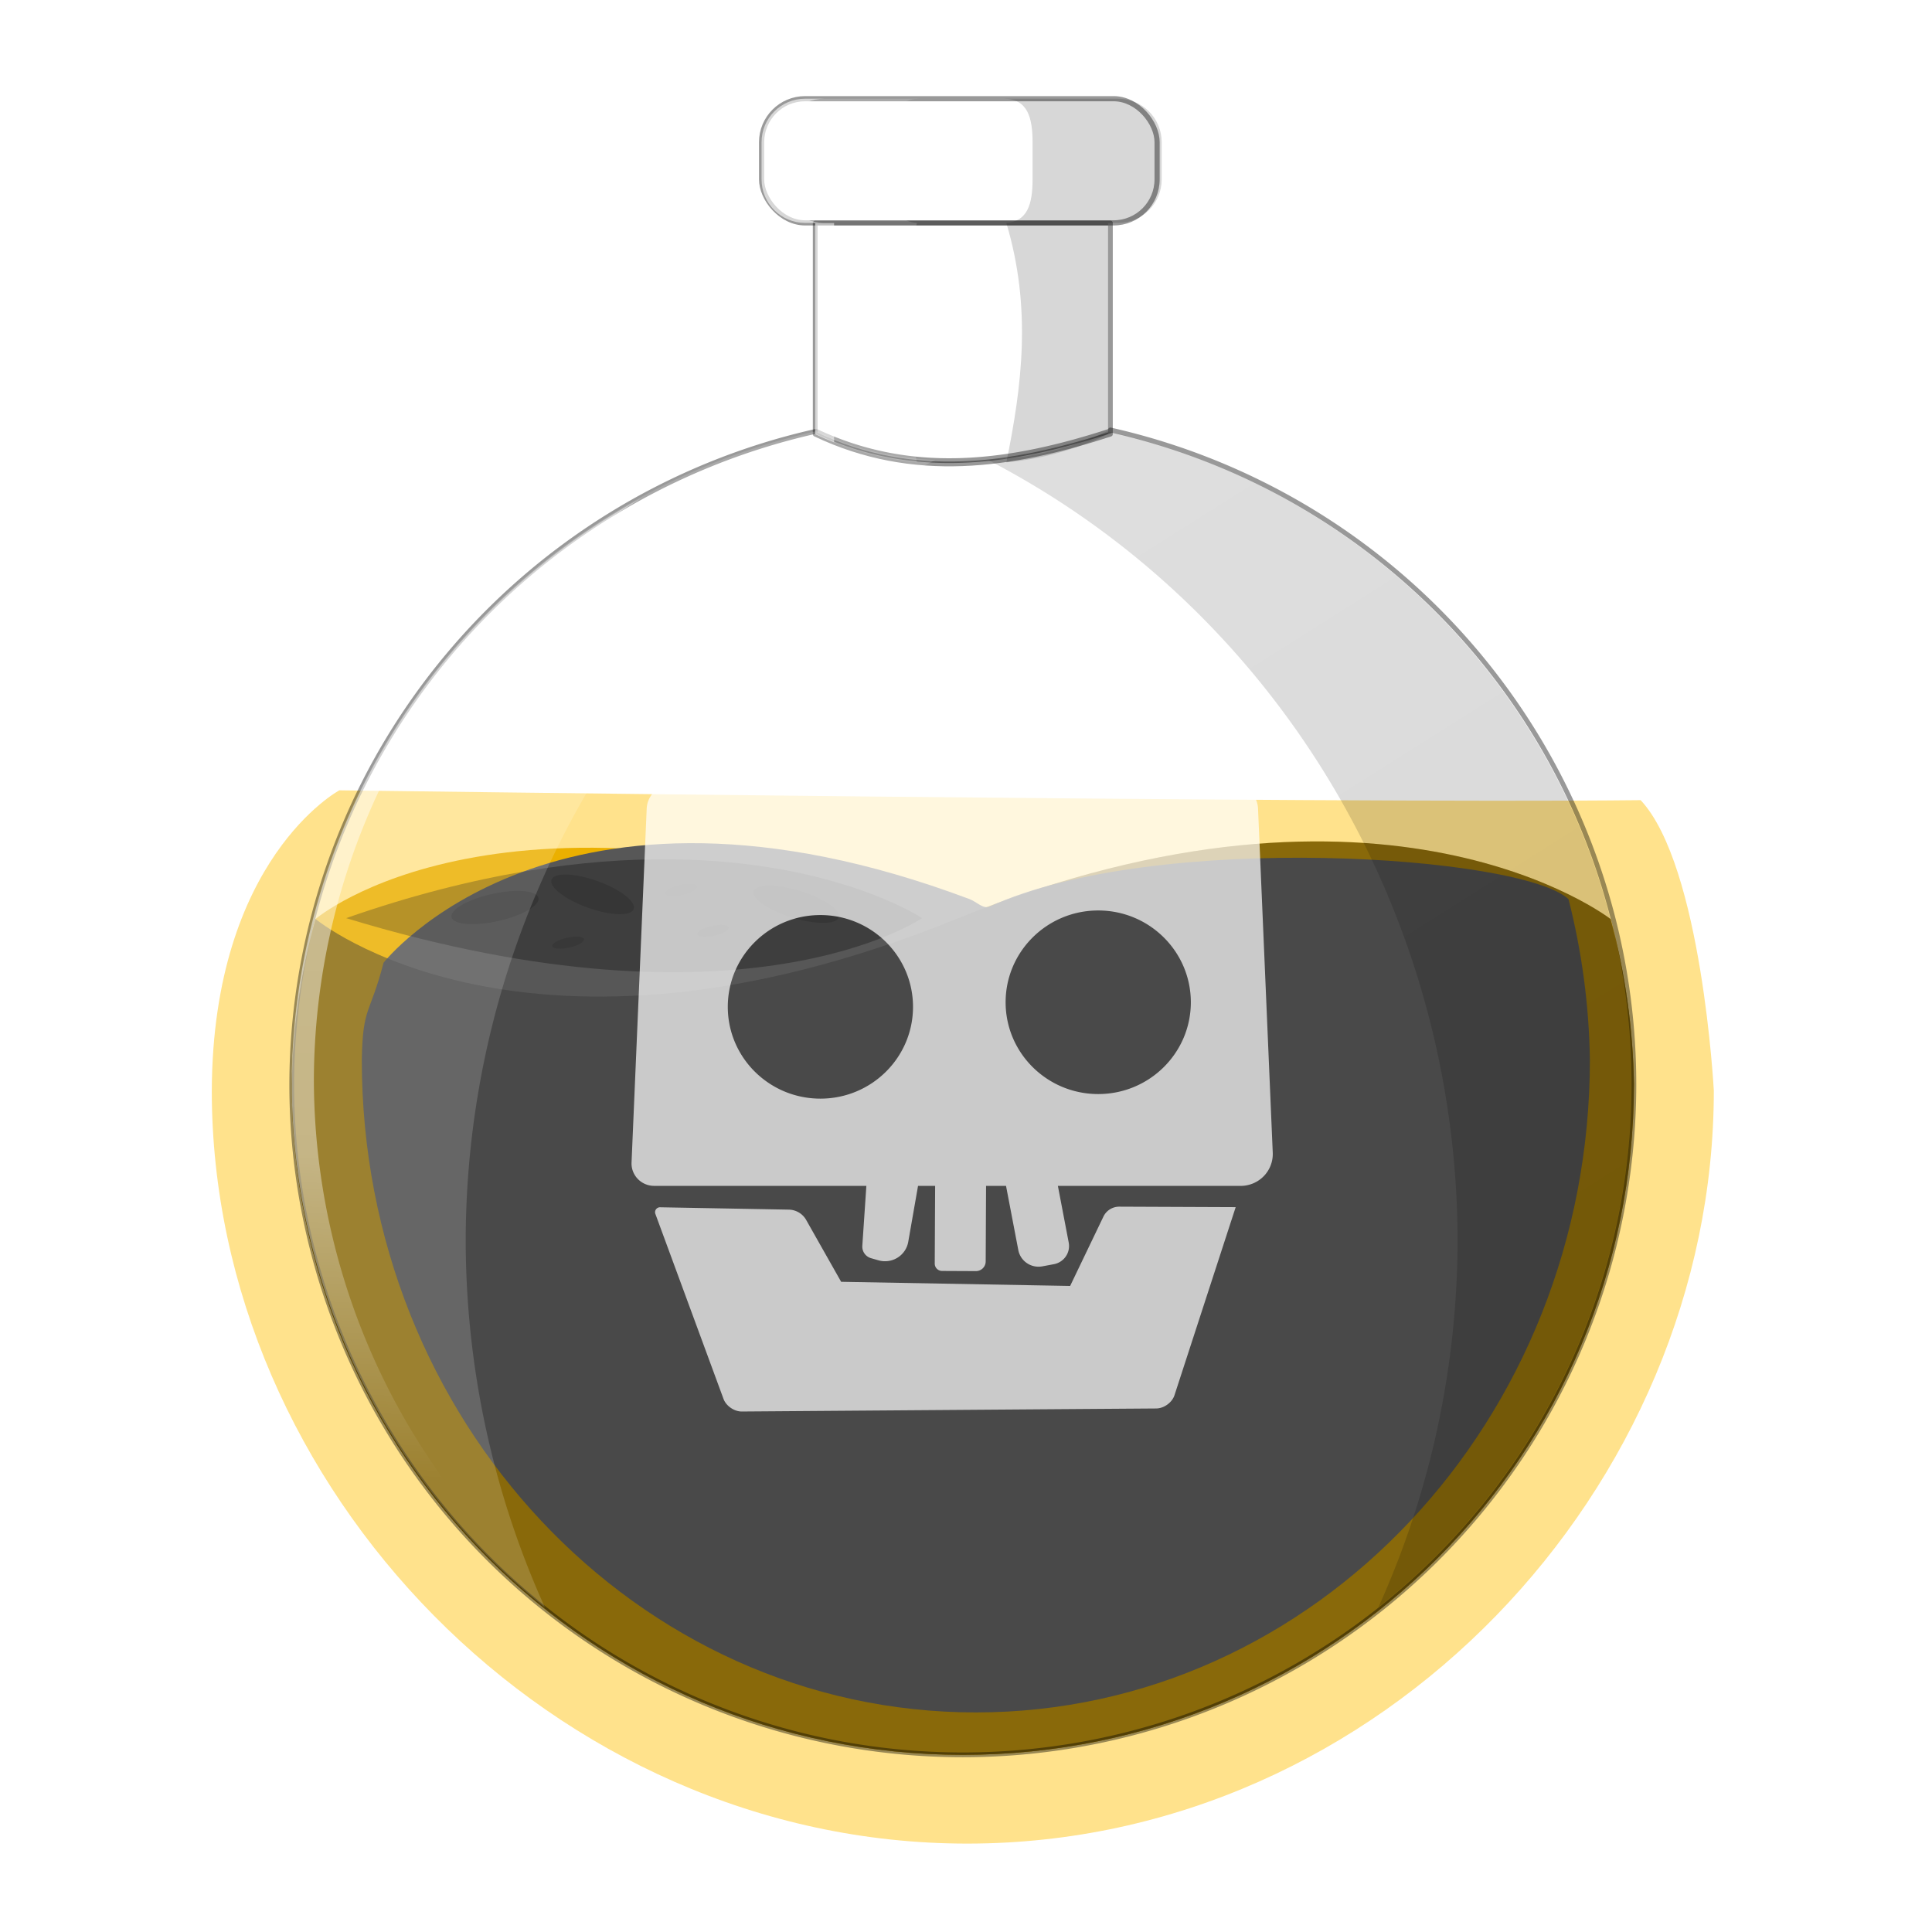 <?xml version="1.0" encoding="UTF-8" standalone="no"?>
<!-- Created with Inkscape (http://www.inkscape.org/) -->

<svg
   width="256"
   height="256"
   viewBox="0 0 67.733 67.733"
   version="1.1"
   id="svg1"
   inkscape:version="1.3.2 (091e20e, 2023-11-25)"
   sodipodi:docname="yellow_poison_potion.svg"
   inkscape:export-filename="yellow_poison_potion.png"
   inkscape:export-xdpi="24"
   inkscape:export-ydpi="24"
   xmlns:inkscape="http://www.inkscape.org/namespaces/inkscape"
   xmlns:sodipodi="http://sodipodi.sourceforge.net/DTD/sodipodi-0.dtd"
   xmlns:xlink="http://www.w3.org/1999/xlink"
   xmlns="http://www.w3.org/2000/svg"
   xmlns:svg="http://www.w3.org/2000/svg">
  <sodipodi:namedview
     id="namedview1"
     pagecolor="#505050"
     bordercolor="#eeeeee"
     borderopacity="1"
     inkscape:showpageshadow="0"
     inkscape:pageopacity="0"
     inkscape:pagecheckerboard="0"
     inkscape:deskcolor="#d1d1d1"
     inkscape:document-units="px"
     inkscape:zoom="0.95039267"
     inkscape:cx="164.14268"
     inkscape:cy="11.574163"
     inkscape:window-width="1472"
     inkscape:window-height="891"
     inkscape:window-x="0"
     inkscape:window-y="37"
     inkscape:window-maximized="1"
     inkscape:current-layer="layer1" />
  <defs
     id="defs1">
    <linearGradient
       id="linearGradient30"
       inkscape:collect="always">
      <stop
         style="stop-color:#000000;stop-opacity:1;"
         offset="0"
         id="stop31" />
      <stop
         style="stop-color:#000000;stop-opacity:0.796;"
         offset="1"
         id="stop32" />
    </linearGradient>
    <linearGradient
       id="linearGradient28"
       inkscape:collect="always">
      <stop
         style="stop-color:#ffffff;stop-opacity:1;"
         offset="0"
         id="stop28" />
      <stop
         style="stop-color:#ffffff;stop-opacity:0.783;"
         offset="0.715"
         id="stop30" />
      <stop
         style="stop-color:#ffffff;stop-opacity:0;"
         offset="1"
         id="stop29" />
    </linearGradient>
    <linearGradient
       inkscape:collect="always"
       xlink:href="#linearGradient28"
       id="linearGradient29"
       x1="14.16"
       y1="15.643"
       x2="12.013"
       y2="54.933"
       gradientUnits="userSpaceOnUse"
       gradientTransform="translate(0,-3.175)" />
    <linearGradient
       inkscape:collect="always"
       xlink:href="#linearGradient30"
       id="linearGradient32"
       x1="59.769"
       y1="56.951"
       x2="35.693"
       y2="18.783"
       gradientUnits="userSpaceOnUse"
       gradientTransform="translate(0,-3.175)" />
    <filter
       inkscape:collect="always"
       style="color-interpolation-filters:sRGB"
       id="filter37"
       x="-0.054"
       y="-0.236"
       width="1.107"
       height="1.472">
      <feGaussianBlur
         inkscape:collect="always"
         stdDeviation="0.438"
         id="feGaussianBlur37" />
    </filter>
    <inkscape:path-effect
       effect="fillet_chamfer"
       id="path-effect23"
       is_visible="true"
       lpeversion="1"
       nodesatellites_param="F,0,1,1,0,1.517,0,1 @ F,0,0,1,0,1.453,0,1 @ F,0,0,1,0,0,0,1 @ F,0,0,1,0,0.603,0,1 @ F,0,0,1,0,1.621,0,1 @ F,0,0,1,0,0,0,1 @ F,0,0,1,0,0,0,1 @ F,0,0,1,0,0.456,0,1 @ F,0,0,1,0,0.603,0,1 @ F,0,0,1,0,0,0,1 @ F,0,0,1,0,0,0,1 @ F,0,0,1,0,1.268,0,1 @ F,0,0,1,0,1.148,0,1 @ F,0,0,1,0,0,0,1 @ F,0,0,1,0,2.068,0,1 @ F,0,0,1,0,1.517,0,1 | F,0,0,1,0,0,0,1 @ F,0,0,1,0,0,0,1 @ F,0,0,1,0,0,0,1 @ F,0,0,1,0,0,0,1 | F,0,0,1,0,0,0,1 @ F,0,0,1,0,0,0,1 @ F,0,0,1,0,0,0,1 @ F,0,0,1,0,0,0,1"
       radius="0"
       unit="px"
       method="auto"
       mode="F"
       chamfer_steps="1"
       flexible="false"
       use_knot_distance="true"
       apply_no_radius="true"
       apply_with_radius="true"
       only_selected="false"
       hide_knots="false" />
    <inkscape:path-effect
       effect="fillet_chamfer"
       id="path-effect24"
       is_visible="true"
       lpeversion="1"
       nodesatellites_param="F,0,0,1,0,0.448,0,1 @ F,0,0,1,0,0.719,0,1 @ F,0,0,1,0,0,0,1 @ F,0,0,1,0,0,0,1 @ F,0,0,1,0,0.684,0,1 @ F,0,0,1,0,0,0,1 @ F,0,0,1,0,0,0,1 @ F,0,0,1,0,0.858,0,1 @ F,0,0,1,0,0.836,0,1"
       radius="0"
       unit="px"
       method="auto"
       mode="F"
       chamfer_steps="1"
       flexible="false"
       use_knot_distance="true"
       apply_no_radius="true"
       apply_with_radius="true"
       only_selected="false"
       hide_knots="false" />
    <filter
       inkscape:collect="always"
       style="color-interpolation-filters:sRGB"
       id="filter2"
       x="-0.11"
       y="-0.165"
       width="1.22"
       height="1.33">
      <feGaussianBlur
         inkscape:collect="always"
         stdDeviation="2.156"
         id="feGaussianBlur2" />
    </filter>
    <filter
       inkscape:label="Clouds"
       inkscape:menu="Overlays"
       inkscape:menu-tooltip="Airy, fluffy, sparse white clouds"
       style="color-interpolation-filters:sRGB;"
       id="filter5"
       x="-0.062"
       y="-0.091"
       width="1.124"
       height="1.182">
      <feTurbulence
         numOctaves="9"
         baseFrequency="0.237 0.277"
         type="fractalNoise"
         id="feTurbulence4"
         seed="459" />
      <feColorMatrix
         result="result0"
         values="1 0 0 0 0 0 1 0 0 0 0 0 1 0 0 0 0 0 5 -2.7"
         id="feColorMatrix4" />
      <feFlood
         flood-opacity="1"
         flood-color="rgb(0,0,0)"
         id="feFlood4" />
      <feComposite
         operator="in"
         in2="result0"
         id="feComposite4" />
      <feComposite
         operator="in"
         in2="SourceGraphic"
         id="feComposite5" />
      <feGaussianBlur
         stdDeviation="1.216"
         id="feGaussianBlur5" />
    </filter>
    <filter
       inkscape:collect="always"
       style="color-interpolation-filters:sRGB"
       id="filter6"
       x="-0.122"
       y="-0.167"
       width="1.245"
       height="1.333">
      <feGaussianBlur
         inkscape:collect="always"
         stdDeviation="2.482"
         id="feGaussianBlur6" />
    </filter>
    <inkscape:path-effect
       effect="fillet_chamfer"
       id="path-effect23-1"
       is_visible="true"
       lpeversion="1"
       nodesatellites_param="F,0,1,1,0,1.517,0,1 @ F,0,0,1,0,1.453,0,1 @ F,0,0,1,0,0,0,1 @ F,0,0,1,0,0.603,0,1 @ F,0,0,1,0,1.621,0,1 @ F,0,0,1,0,0,0,1 @ F,0,0,1,0,0,0,1 @ F,0,0,1,0,0.456,0,1 @ F,0,0,1,0,0.603,0,1 @ F,0,0,1,0,0,0,1 @ F,0,0,1,0,0,0,1 @ F,0,0,1,0,1.268,0,1 @ F,0,0,1,0,1.148,0,1 @ F,0,0,1,0,0,0,1 @ F,0,0,1,0,2.068,0,1 @ F,0,0,1,0,1.517,0,1 | F,0,0,1,0,0,0,1 @ F,0,0,1,0,0,0,1 @ F,0,0,1,0,0,0,1 @ F,0,0,1,0,0,0,1 | F,0,0,1,0,0,0,1 @ F,0,0,1,0,0,0,1 @ F,0,0,1,0,0,0,1 @ F,0,0,1,0,0,0,1"
       radius="0"
       unit="px"
       method="auto"
       mode="F"
       chamfer_steps="1"
       flexible="false"
       use_knot_distance="true"
       apply_no_radius="true"
       apply_with_radius="true"
       only_selected="false"
       hide_knots="false" />
    <inkscape:path-effect
       effect="fillet_chamfer"
       id="path-effect24-6"
       is_visible="true"
       lpeversion="1"
       nodesatellites_param="F,0,0,1,0,0.448,0,1 @ F,0,0,1,0,0.719,0,1 @ F,0,0,1,0,0,0,1 @ F,0,0,1,0,0,0,1 @ F,0,0,1,0,0.684,0,1 @ F,0,0,1,0,0,0,1 @ F,0,0,1,0,0,0,1 @ F,0,0,1,0,0.858,0,1 @ F,0,0,1,0,0.836,0,1"
       radius="0"
       unit="px"
       method="auto"
       mode="F"
       chamfer_steps="1"
       flexible="false"
       use_knot_distance="true"
       apply_no_radius="true"
       apply_with_radius="true"
       only_selected="false"
       hide_knots="false" />
  </defs>
  <g
     inkscape:label="Layer 1"
     inkscape:groupmode="layer"
     id="layer1">
    <path
       d="m 55.738,31.31 c -10.261,0.118 -42.202,-0.334 -42.202,-0.334 0,0 -4.108,2.311 -4.137,10.194 -9.72e-5,13.446 11.049,25.553 24.501,25.553 13.452,-4e-4 24.212,-12.108 24.212,-25.553 0,0 -0.387,-7.642 -2.374,-9.861 z"
       style="display:inline;opacity:1;mix-blend-mode:normal;fill:#ffc107;fill-opacity:0.462;stroke:none;stroke-width:0.156;stroke-linecap:round;stroke-linejoin:round;stroke-miterlimit:3.5;stroke-dasharray:none;stroke-opacity:1;paint-order:fill markers stroke;filter:url(#filter6)"
       id="path57"
       transform="matrix(1.081,0,0,1.033,-2.735,-4.291)"
       inkscape:label="bg_glow"
       sodipodi:nodetypes="cccccc" />
    <g
       id="g2"
       inkscape:label="liquid">
      <path
         d="m 56.463,32.219 c 0,0 -7.047,5.623 -22.942,0 -15.896,-5.623 -22.459,0 -22.459,0 -0.517,1.887 -0.797,3.831 -0.833,5.787 -1.7e-4,12.988 10.533,23.516 23.527,23.516 12.994,-2.01e-4 23.527,-10.529 23.527,-23.516 -0.031,-1.955 -0.306,-3.899 -0.819,-5.787 z"
         style="display:inline;opacity:1;fill:#ebb000;fill-opacity:1;stroke-width:0.167;stroke-linecap:round;stroke-linejoin:round;stroke-miterlimit:3.5;stroke-opacity:0.401;paint-order:fill markers stroke"
         id="path33"
         sodipodi:nodetypes="czccccc"
         inkscape:label="liquid_back" />
      <path
         d="m 56.463,32.219 c 0,0 -7.867,-6.121 -22.942,0 -15.075,6.121 -22.459,0 -22.459,0 -0.517,1.887 -0.797,3.831 -0.833,5.787 -1.7e-4,12.988 10.533,23.516 23.527,23.516 12.994,-2.01e-4 23.527,-10.529 23.527,-23.516 -0.031,-1.955 -0.306,-3.899 -0.819,-5.787 z"
         style="display:inline;opacity:1;fill:#a37d0c;fill-opacity:1;stroke-width:0.167;stroke-linecap:round;stroke-linejoin:round;stroke-miterlimit:3.5;stroke-opacity:0.401;paint-order:fill markers stroke"
         id="path34"
         sodipodi:nodetypes="czccccc"
         inkscape:label="liquid" />
      <path
         d="M 56.463,35.394 C 54.683,33.824 40.663,32.918 34.286,35.659 34.041,35.764 33.778,35.485 33.52,35.394 17.625,29.771 11.061,37.685 11.061,37.685 c -0.517,1.887 -0.797,1.54 -0.833,3.496 -1.7e-4,12.988 10.533,23.516 23.527,23.516 12.994,-2.01e-4 23.527,-10.529 23.527,-23.516 -0.031,-1.955 -0.306,-3.899 -0.819,-5.787 z"
         style="display:inline;opacity:1;mix-blend-mode:color-dodge;fill:#575757;fill-opacity:1;stroke:none;stroke-width:0.177;stroke-linecap:round;stroke-linejoin:round;stroke-miterlimit:3.5;stroke-opacity:1;paint-order:fill markers stroke;filter:url(#filter2)"
         id="path42"
         sodipodi:nodetypes="cssccccc"
         transform="matrix(0.915,0,0,0.973,3.326,-2.915)"
         inkscape:label="liquid_highlight" />
      <path
         d="m 56.463,32.219 c 0,0 -7.867,-6.121 -22.942,0 -15.075,6.121 -22.459,0 -22.459,0 -0.517,1.887 -0.797,3.831 -0.833,5.787 -1.7e-4,12.988 10.533,23.516 23.527,23.516 12.994,-2.01e-4 23.527,-10.529 23.527,-23.516 -0.031,-1.955 -0.306,-3.899 -0.819,-5.787 z"
         style="display:inline;opacity:1;mix-blend-mode:hard-light;fill:#000000;fill-opacity:0.162;stroke-width:0.167;stroke-linecap:round;stroke-linejoin:round;stroke-miterlimit:3.5;stroke-opacity:0.401;paint-order:fill markers stroke;filter:url(#filter5)"
         id="path3"
         sodipodi:nodetypes="czccccc"
         inkscape:label="liquid" />
    </g>
    <path
       d="m 46.265,33.06 c -2.944,-0.037 -6.637,0.524 -11.056,2.318 13.557,4.796 19.566,0 19.566,0 0,0 -2.89,-2.248 -8.51,-2.318 z"
       style="display:inline;opacity:1;mix-blend-mode:normal;fill:#010101;fill-opacity:0.285;stroke-width:0.177;stroke-linecap:round;stroke-linejoin:round;stroke-miterlimit:3.5;stroke-opacity:0.401;paint-order:fill markers stroke;filter:url(#filter37)"
       id="path37"
       transform="matrix(1.032,0,0,0.89,-24.2,0.702)"
       inkscape:label="liquid_top" />
    <g
       id="g44"
       inkscape:label="top_holes"
       style="display:inline;fill:#000000;fill-opacity:0.297"
       transform="translate(-22.754,-3.175)">
      <ellipse
         style="opacity:0.506;mix-blend-mode:darken;fill:#000000;fill-opacity:0.297;stroke:none;stroke-width:0.167;stroke-linecap:round;stroke-linejoin:round;stroke-miterlimit:3.5;stroke-dasharray:none;stroke-opacity:0.401;paint-order:fill markers stroke"
         id="path38"
         cx="31.578"
         cy="42.847"
         rx="1.56"
         ry="0.486"
         transform="rotate(-12.507)" />
      <ellipse
         style="opacity:0.421;mix-blend-mode:darken;fill:#000000;fill-opacity:0.297;stroke:none;stroke-width:0.167;stroke-linecap:round;stroke-linejoin:round;stroke-miterlimit:3.5;stroke-dasharray:none;stroke-opacity:0.401;paint-order:fill markers stroke"
         id="ellipse38"
         cx="58.672"
         cy="18.476"
         rx="1.56"
         ry="0.486"
         transform="rotate(17.063)" />
      <ellipse
         style="opacity:0.245;mix-blend-mode:darken;fill:#000000;fill-opacity:0.297;stroke:none;stroke-width:0.167;stroke-linecap:round;stroke-linejoin:round;stroke-miterlimit:3.5;stroke-dasharray:none;stroke-opacity:0.401;paint-order:fill markers stroke"
         id="ellipse39"
         cx="38.088"
         cy="43.66"
         rx="0.57"
         ry="0.177"
         transform="rotate(-12.507)" />
      <ellipse
         style="opacity:0.327;mix-blend-mode:darken;fill:#000000;fill-opacity:0.297;stroke:none;stroke-width:0.167;stroke-linecap:round;stroke-linejoin:round;stroke-miterlimit:3.5;stroke-dasharray:none;stroke-opacity:0.401;paint-order:fill markers stroke"
         id="ellipse40"
         cx="33.814"
         cy="44.605"
         rx="0.57"
         ry="0.177"
         transform="rotate(-12.507)" />
      <ellipse
         style="opacity:0.327;mix-blend-mode:darken;fill:#000000;fill-opacity:0.297;stroke:none;stroke-width:0.167;stroke-linecap:round;stroke-linejoin:round;stroke-miterlimit:3.5;stroke-dasharray:none;stroke-opacity:0.401;paint-order:fill markers stroke"
         id="ellipse41"
         cx="38.86"
         cy="45.3"
         rx="0.57"
         ry="0.177"
         transform="rotate(-12.507)" />
      <ellipse
         style="opacity:0.459;mix-blend-mode:darken;fill:#000000;fill-opacity:0.297;stroke:none;stroke-width:0.169;stroke-linecap:round;stroke-linejoin:round;stroke-miterlimit:3.5;stroke-dasharray:none;stroke-opacity:0.401;paint-order:fill markers stroke"
         id="ellipse42"
         cx="47.425"
         cy="19.888"
         rx="1.524"
         ry="0.511"
         transform="matrix(0.951,0.31,-0.079,0.997,0,0)" />
    </g>
    <path
       d="m 38.929,15.073 v 0.033 c -3.45,1.124 -6.895,1.63 -10.318,0.014 A 23.527,23.516 0 0 0 10.228,38.006 23.527,23.516 0 0 0 33.755,61.522 23.527,23.516 0 0 0 57.282,38.006 23.527,23.516 0 0 0 38.929,15.073 Z"
       style="display:inline;opacity:1;fill:none;stroke:#000000;stroke-width:0.167;stroke-linecap:round;stroke-linejoin:round;stroke-miterlimit:3.5;stroke-dasharray:none;stroke-opacity:0.401;paint-order:fill markers stroke"
       id="path10"
       inkscape:label="bottle_border" />
    <path
       id="rect9"
       style="display:inline;opacity:1;fill:none;stroke:#000000;stroke-width:0.167;stroke-linecap:round;stroke-linejoin:round;stroke-miterlimit:3.5;stroke-opacity:0.401;paint-order:fill markers stroke"
       d="m 28.58,7.819 h 10.349 v 7.402 c -3.461,1.128 -6.916,1.634 -10.349,0 z"
       sodipodi:nodetypes="ccccc"
       inkscape:label="neck_border" />
    <rect
       style="display:inline;opacity:1;fill:none;stroke:#000000;stroke-width:0.181;stroke-linecap:round;stroke-linejoin:round;stroke-miterlimit:3.5;stroke-dasharray:none;stroke-opacity:0.401;paint-order:fill markers stroke"
       id="rect8"
       width="13.866"
       height="4.354"
       x="26.7"
       y="3.46"
       ry="1.526"
       inkscape:label="mouth_border" />
    <path
       d="m 32.146,16.21 c -0.549,-2.684 -0.894,-5.409 0,-8.391 h -3.565 v 7.402 c 1.186,0.564 2.375,0.873 3.565,0.989 z"
       style="display:inline;opacity:0.16;fill:#ffffff;stroke-width:0.167;stroke-linecap:round;stroke-linejoin:round;stroke-miterlimit:3.5;stroke-opacity:0.401;paint-order:fill markers stroke"
       id="path22"
       sodipodi:nodetypes="ccccc"
       inkscape:label="neck_highlight" />
    <path
       d="M 29.242,15.509 V 7.819 h -0.662 v 7.402 c 0.22,0.105 0.441,0.201 0.662,0.289 z"
       style="display:inline;opacity:0.53;fill:#ffffff;fill-opacity:1;stroke-width:0.167;stroke-linecap:round;stroke-linejoin:round;stroke-miterlimit:3.5;stroke-opacity:0.401;paint-order:fill markers stroke"
       id="path19"
       inkscape:label="neck_highlight1" />
    <path
       d="m 28.227,3.461 c -0.846,0 -1.527,0.68 -1.527,1.525 v 1.302 c 0,0.845 0.681,1.526 1.527,1.526 h 0.662 c -0.846,0 -1.527,-0.681 -1.527,-1.526 v -1.302 c 0,-0.845 0.681,-1.525 1.527,-1.525 z"
       style="display:inline;opacity:0.53;fill:#ffffff;stroke-width:0.181;stroke-linecap:round;stroke-linejoin:round;stroke-miterlimit:3.5;stroke-opacity:0.401;paint-order:fill markers stroke"
       id="path23"
       inkscape:label="mouth_highlight" />
    <path
       d="m 28.227,3.461 c -0.846,0 -1.527,0.68 -1.527,1.525 v 1.302 c 0,0.845 0.681,1.526 1.527,1.526 h 4.009 c -0.846,0 -1.009,-0.681 -1.009,-1.526 v -1.302 c 0,-0.845 0.164,-1.525 1.009,-1.525 z"
       style="display:inline;opacity:0.16;fill:#ffffff;stroke-width:0.181;stroke-linecap:round;stroke-linejoin:round;stroke-miterlimit:3.5;stroke-opacity:0.401;paint-order:fill markers stroke"
       id="path24"
       sodipodi:nodetypes="sssscsscs"
       inkscape:label="mouth_highlight1" />
    <path
       d="m 35.281,16.21 c 0.549,-2.684 0.894,-5.409 0,-8.391 h 3.565 v 7.402 c -1.186,0.564 -2.375,0.873 -3.565,0.989 z"
       style="display:inline;opacity:0.16;fill:#000000;fill-opacity:1;stroke-width:0.167;stroke-linecap:round;stroke-linejoin:round;stroke-miterlimit:3.5;stroke-opacity:0.401;paint-order:fill markers stroke"
       id="path26"
       sodipodi:nodetypes="ccccc"
       inkscape:label="neck_shadow" />
    <path
       d="m 39.2,3.461 c 0.846,0 1.527,0.68 1.527,1.525 v 1.302 c 0,0.845 -0.681,1.526 -1.527,1.526 h -4.009 c 0.846,0 1.009,-0.681 1.009,-1.526 v -1.302 c 0,-0.845 -0.164,-1.525 -1.009,-1.525 z"
       style="display:inline;opacity:0.16;fill:#000000;fill-opacity:1;stroke-width:0.181;stroke-linecap:round;stroke-linejoin:round;stroke-miterlimit:3.5;stroke-opacity:0.401;paint-order:fill markers stroke"
       id="path27"
       sodipodi:nodetypes="sssscsscs"
       inkscape:label="mouth_shadow" />
    <path
       d="M 48.324,56.35 A 30.036,30.732 0 0 0 51.1,43.467 30.036,30.732 0 0 0 34.64,16.126 c 1.394,-0.058 2.786,-0.351 4.175,-1.007 a 23.527,23.516 0 0 1 18.384,22.886 23.527,23.516 0 0 1 -8.875,18.344 z"
       style="display:inline;opacity:0.16;fill:url(#linearGradient32);fill-opacity:1;stroke-width:0.167;stroke-linecap:round;stroke-linejoin:round;stroke-miterlimit:3.5;stroke-opacity:0.401;paint-order:fill markers stroke"
       id="path25"
       inkscape:label="bottle_shade" />
    <path
       d="M 19.102,56.35 A 30.036,30.732 0 0 1 16.327,43.467 30.036,30.732 0 0 1 32.786,16.126 c -1.394,-0.058 -2.786,-0.351 -4.175,-1.007 a 23.527,23.516 0 0 0 -18.384,22.886 23.527,23.516 0 0 0 8.875,18.344 z"
       style="display:inline;opacity:0.16;fill:#ffffff;stroke-width:0.167;stroke-linecap:round;stroke-linejoin:round;stroke-miterlimit:3.5;stroke-opacity:0.401;paint-order:fill markers stroke"
       id="path16"
       inkscape:label="bottle_highlight" />
    <path
       d="M 27.974,60.754 A 24.014,24.003 0 0 1 11.004,37.827 24.014,24.003 0 0 1 22.514,17.445 23.527,23.516 0 0 0 10.228,38.006 23.527,23.516 0 0 0 27.974,60.754 Z"
       style="display:inline;opacity:0.53;fill:url(#linearGradient29);stroke:none;stroke-width:0.167;stroke-linecap:round;stroke-linejoin:round;stroke-miterlimit:3.5;stroke-opacity:0.401;paint-order:fill markers stroke"
       id="path13"
       inkscape:label="bottle_highlight1" />
    <g
       id="g2-9"
       inkscape:label="skull"
       style="display:inline"
       transform="translate(0.153,-0.133)">
      <path
         id="path21"
         style="display:inline;fill:#ffffff;fill-opacity:0.708;stroke-width:0.944"
         d="m 96.856,177.976 -0.933,21.997 a 1.393,1.393 46.214 0 0 1.391,1.452 l 13.077,0 -0.249,3.726 a 0.749,0.749 54.979 0 0 0.539,0.77 l 0.456,0.132 a 1.452,1.452 147.991 0 0 1.834,-1.147 l 0.604,-3.481 h 1.053 l -0.024,4.83 a 0.456,0.456 45.285 0 0 0.454,0.459 l 2.079,0.01 a 0.603,0.603 135.284 0 0 0.606,-0.6 l 0.023,-4.698 h 1.23 l 0.757,3.991 a 1.269,1.269 34.261 0 0 1.483,1.01 l 0.709,-0.134 a 1.148,1.148 124.265 0 0 0.914,-1.341 l -0.668,-3.525 11.258,0 a 1.982,1.982 133.786 0 0 1.981,-2.066 l -0.906,-21.382 a 1.583,1.583 43.786 0 0 -1.581,-1.516 l -34.506,1e-5 a 1.583,1.583 136.214 0 0 -1.581,1.516 z m 27.821,6.33 c 3.151,-4e-5 5.706,2.555 5.706,5.706 3e-5,3.151 -2.555,5.706 -5.706,5.706 -3.151,3e-5 -5.706,-2.555 -5.706,-5.706 -3e-5,-3.151 2.555,-5.706 5.706,-5.706 z m -17.118,0.285 c 3.151,-3e-5 5.706,2.555 5.706,5.706 3e-5,3.151 -2.555,5.706 -5.706,5.706 -3.151,-2.5e-4 -5.706,-2.555 -5.706,-5.706 -3e-5,-3.151 2.554,-5.706 5.706,-5.706 z"
         inkscape:path-effect="#path-effect23-1"
         inkscape:original-d="m 96.920182,176.45978 -1.058333,24.9641 h 14.529861 l -0.28878,4.32786 2.59303,0.75038 0.88109,-5.07824 h 1.05265 l -0.0264,5.28598 3.13831,0.0155 0.0264,-5.30149 h 1.22989 l 0.99374,5.23741 3.08302,-0.58446 -0.88212,-4.65295 h 13.32632 l -1.05833,-24.9641 z m 27.756958,7.84577 c 3.15141,-4e-5 5.70615,2.5547 5.70612,5.70611 3e-5,3.1514 -2.55471,5.70615 -5.70612,5.70611 -3.1514,3e-5 -5.70614,-2.55471 -5.70611,-5.70611 -3e-5,-3.15141 2.55471,-5.70614 5.70611,-5.70611 z m -17.11833,0.28525 c 3.15141,-3e-5 5.70614,2.5547 5.70611,5.70611 3e-5,3.15141 -2.5547,5.70614 -5.70611,5.70611 -3.15121,-2.5e-4 -5.70563,-2.5549 -5.7056,-5.70611 -3e-5,-3.15121 2.55439,-5.70586 5.7056,-5.70611 z"
         sodipodi:nodetypes="ccccccccccccccccccccccccccc"
         transform="matrix(0.569,0,0,0.564,-32.592,-71.896)" />
      <path
         id="rect23"
         style="display:inline;fill:#ffffff;fill-opacity:0.708"
         d="m 97.686,202.756 7.925,0.146 a 1.253,1.253 30.887 0 1 1.07,0.64 l 2.156,3.846 14.109,0.258 2.052,-4.313 a 1.078,1.078 147.839 0 1 0.978,-0.615 l 7.17,0.03 -3.771,11.691 c -0.145,0.451 -0.647,0.819 -1.121,0.823 -8.514,0.061 -17.028,0.126 -25.541,0.189 -0.461,0.003 -0.964,-0.345 -1.122,-0.779 l -4.2,-11.504 a 0.307,0.307 125.498 0 1 0.294,-0.413 z"
         sodipodi:nodetypes="cccccccccc"
         inkscape:path-effect="#path-effect24-6"
         inkscape:original-d="m 97.238387,202.7481 9.092183,0.16696 2.50784,4.47305 14.10916,0.25826 2.34555,-4.9313 7.85488,0.033 v 0 l -4.03479,12.50784 c -9.07828,0.0645 -18.15655,0.13399 -27.23482,0.20174 z"
         transform="matrix(0.569,0,0,0.564,-32.592,-71.896)" />
    </g>
  </g>
</svg>
